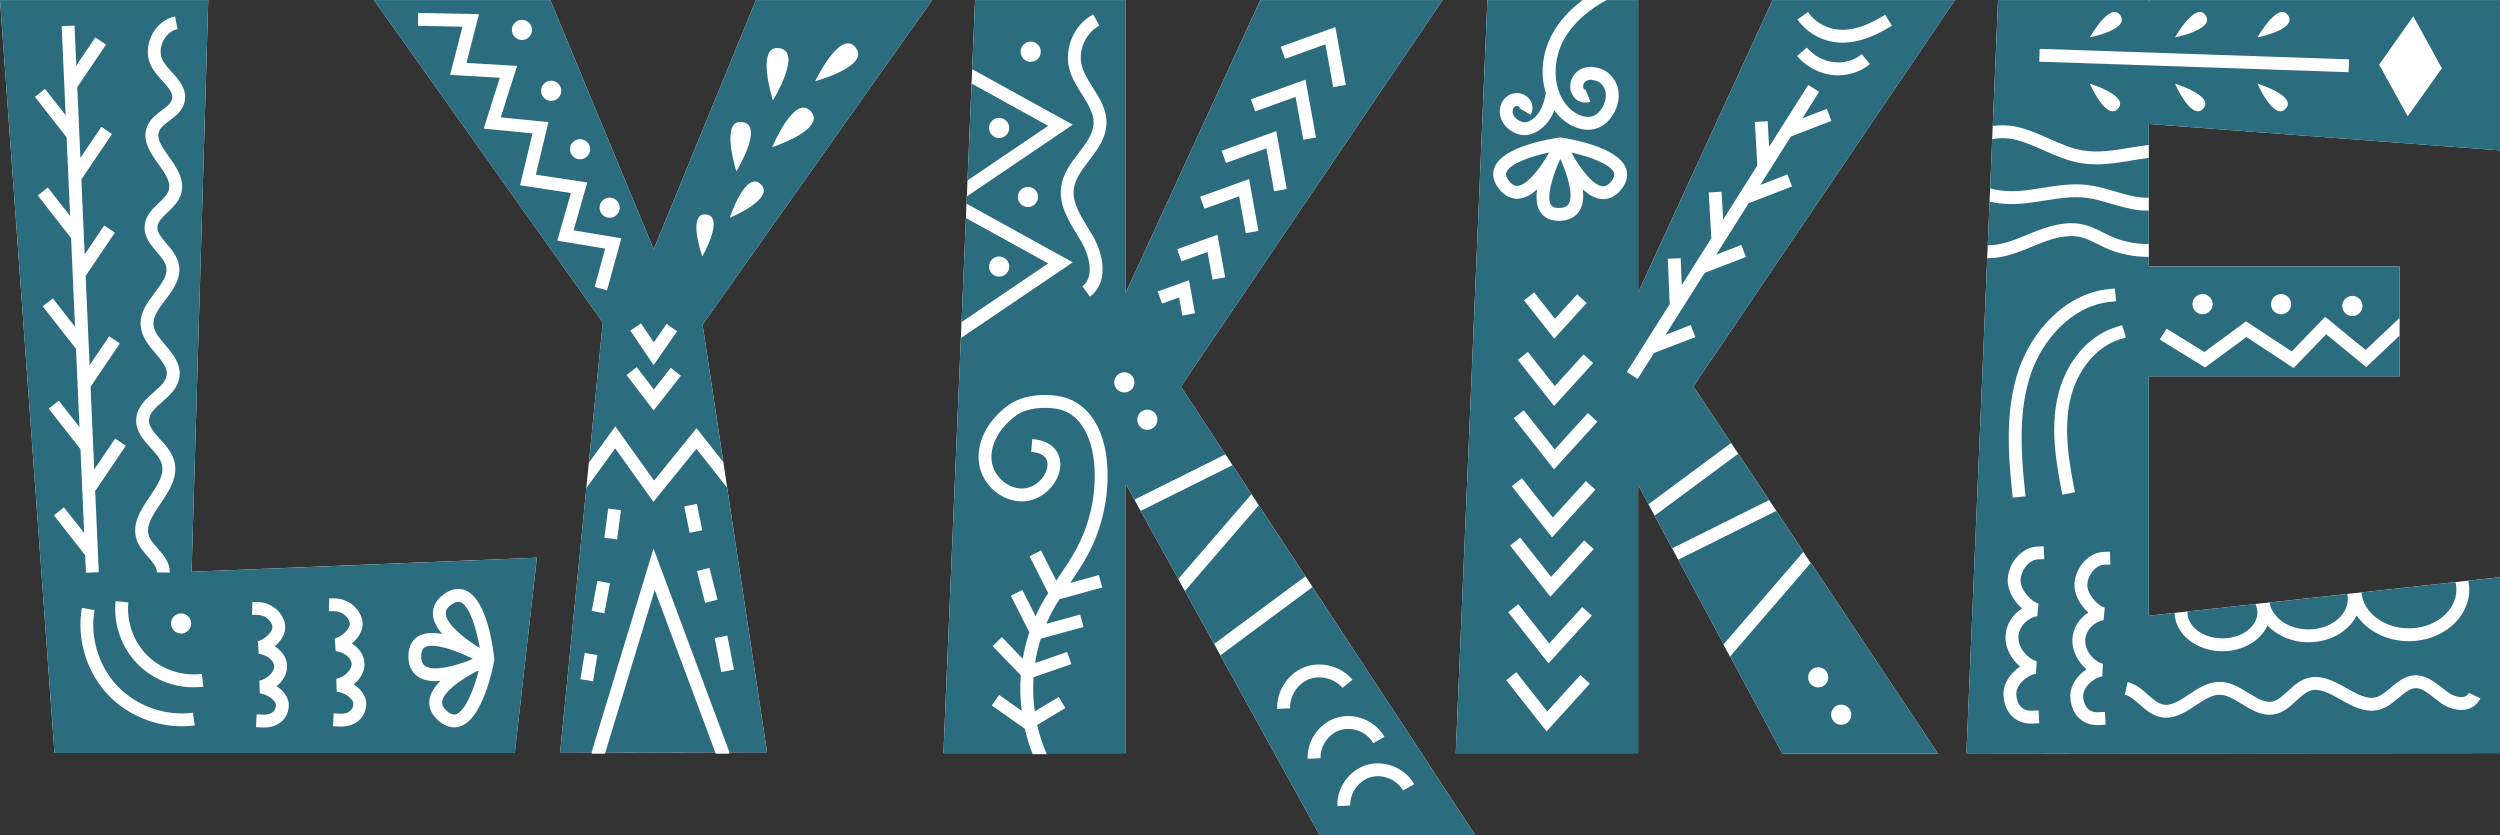 <?xml version="1.0" encoding="utf-8"?>
<!-- Generator: Adobe Illustrator 16.0.0, SVG Export Plug-In . SVG Version: 6.00 Build 0)  -->
<!DOCTYPE svg PUBLIC "-//W3C//DTD SVG 1.1//EN" "http://www.w3.org/Graphics/SVG/1.1/DTD/svg11.dtd">
<svg version="1.1" id="Layer_1" xmlns="http://www.w3.org/2000/svg" xmlns:xlink="http://www.w3.org/1999/xlink" x="0px" y="0px"
	 width="388.791px" height="129.867px" viewBox="0 0 388.791 129.867" enable-background="new 0 0 388.791 129.867"
	 xml:space="preserve">
<rect x="0" y="0" width="388.791" height="129.867" fill="#333333" stroke="none"/>
<g>
	<defs>
		<rect id="SVGID_1_" x="-21.604" y="-79.067" width="432" height="288"/>
	</defs>
	<clipPath id="SVGID_2_">
		<use xlink:href="#SVGID_1_"  overflow="visible"/>
	</clipPath>
	<path clip-path="url(#SVGID_2_)" fill="#FFFFFF" d="M32.387,0.003H0l8.472,117.104h71.586l3.439-30.377l-53.701,2.187L32.387,0.003
		z M29.73,96.957c0,0.866-0.703,1.567-1.57,1.567c-0.866,0-1.569-0.701-1.569-1.567c0-0.867,0.703-1.569,1.569-1.569
		C29.027,95.387,29.73,96.089,29.73,96.957 M25.174,72.228c-0.24-0.921-0.983-1.741-1.77-2.609
		c-1.114-1.229-2.376-2.624-2.213-4.558c0.153-1.82,1.503-3.003,2.692-4.05c0.978-0.858,1.901-1.669,2.041-2.668
		c0.162-1.155-0.715-2.185-1.73-3.376c-1.012-1.189-2.159-2.534-2.314-4.266c-0.186-2.073,1.097-3.765,2.229-5.258
		c1.08-1.424,2.013-2.654,1.734-3.963c-0.169-0.797-0.8-1.533-1.467-2.312c-0.952-1.11-2.031-2.369-1.878-4.092
		c0.138-1.555,1.221-2.587,2.176-3.497c0.707-0.674,1.374-1.309,1.579-2.048c0.349-1.251-0.612-2.602-1.629-4.033
		c-1.249-1.756-2.665-3.747-1.677-5.973c0.477-1.076,1.397-1.763,2.208-2.371c0.768-0.573,1.431-1.069,1.594-1.736
		c0.215-0.88-0.431-1.676-1.521-2.881c-0.607-0.672-1.235-1.365-1.673-2.178c-0.762-1.411-0.762-3.209,0-4.809
		c0.753-1.58,2.128-2.699,3.678-2.991l0.371,1.964c-0.926,0.175-1.764,0.88-2.243,1.887c-0.489,1.027-0.506,2.148-0.046,2.999
		c0.324,0.6,0.845,1.177,1.397,1.786c1.154,1.278,2.462,2.725,1.979,4.698c-0.333,1.364-1.398,2.161-2.338,2.863
		c-0.675,0.505-1.312,0.982-1.578,1.58c-0.49,1.105,0.232,2.25,1.479,4.003c1.186,1.669,2.53,3.559,1.926,5.729
		c-0.354,1.269-1.296,2.166-2.126,2.958c-0.801,0.764-1.492,1.422-1.564,2.227c-0.078,0.884,0.609,1.686,1.405,2.613
		c0.763,0.892,1.629,1.903,1.904,3.198c0.47,2.205-0.894,4.001-2.096,5.587c-1.002,1.321-1.948,2.569-1.831,3.872
		c0.098,1.097,0.947,2.092,1.844,3.147c1.161,1.361,2.475,2.904,2.188,4.95c-0.242,1.736-1.548,2.882-2.701,3.894
		c-1.037,0.911-1.934,1.698-2.019,2.715c-0.091,1.067,0.74,1.984,1.703,3.047c0.871,0.962,1.859,2.053,2.223,3.448
		c0.644,2.476-0.847,4.674-2.163,6.614c-1.201,1.771-2.336,3.445-1.774,5.019c0.237,0.666,0.778,1.278,1.351,1.927
		c0.891,1.009,1.901,2.152,1.874,3.754l-2-0.035c0.014-0.824-0.628-1.552-1.373-2.396c-0.642-0.726-1.37-1.549-1.736-2.577
		c-0.903-2.529,0.641-4.806,2.003-6.813C24.474,75.473,25.59,73.827,25.174,72.228 M8.376,80.127l1.574-1.232l3.142,4.012
		L12.513,69.85l-4.946-6.313l1.574-1.232l3.22,4.109L11.82,54.229l-0.01,0.006l-5.172-6.602l1.574-1.233l3.456,4.412l-0.614-13.826
		l-0.015,0.012l-5.173-6.603l1.574-1.233l3.463,4.421L10.36,21.354l-4.934-6.298L7,13.82l3.208,4.095L9.593,4.065l1.998-0.087
		l0.276,6.217l2.96-4.38l1.657,1.119l-4.468,6.613l0.488,10.997l3.262-4.829l1.658,1.119l-4.697,6.95l-0.082-0.055l0.525,11.82
		l3.036-4.493l1.657,1.119l-4.544,6.726l0.616,13.895l3.043-4.503l1.657,1.119l-4.551,6.736l0.571,12.863l3.252-4.813l1.657,1.118
		l-4.696,6.951l-0.07-0.048l0.566,12.761l-1.998,0.088l-0.121-2.725L8.376,80.127z M28.29,112.944c-4.241,0-8.48-1.759-11.421-4.823
		c-3.401-3.544-4.986-8.751-4.137-13.589l1.97,0.346c-0.741,4.222,0.642,8.766,3.61,11.858c2.968,3.092,7.449,4.667,11.7,4.095
		l0.265,1.982C29.618,112.901,28.954,112.944,28.29,112.944 M65.088,98.92c0.973-0.558,2.284-0.584,3.671-0.334
		c-0.785-0.938-1.347-1.94-1.428-2.952c-0.069-0.854,0.16-2.102,1.642-3.196c1.504-1.109,2.729-0.938,3.492-0.599
		c3.344,1.486,4.265,9.195,4.416,10.726l-0.032,0.022l0.03,0.024c-0.274,1.513-1.819,9.122-5.271,10.332
		c-0.276,0.097-0.605,0.168-0.977,0.168c-0.695,0-1.539-0.249-2.456-1.048c-1.388-1.212-1.515-2.474-1.377-3.319
		c0.165-1.013,0.819-1.977,1.693-2.854c-0.255,0.02-0.508,0.033-0.755,0.033c-0.988,0-1.896-0.175-2.615-0.617
		c-0.731-0.449-1.603-1.37-1.611-3.212C63.501,100.225,64.363,99.336,65.088,98.92 M51.21,93.029l1,0.034
		c2.045,0.069,3.914,1.696,4.166,3.627c0.168,1.289-0.619,2.516-1.661,3.385c1.086,0.685,1.904,1.755,1.967,3.065
		c0.06,1.289-0.659,2.469-1.679,3.291c1.191,0.762,2.051,1.933,1.95,3.237c-0.158,2.009-1.716,3.318-3.909,3.318
		c-0.084,0-0.169-0.002-0.254-0.006l-0.999-0.045l0.09-1.998l0.999,0.044c1.214,0.065,2.002-0.493,2.079-1.47
		c0.061-0.784-1.297-1.815-2.594-1.97l-0.064-1.978c1.247-0.23,2.427-1.385,2.383-2.33c-0.044-0.92-1.202-1.843-2.479-1.975
		l-0.151-1.963c1.171-0.307,2.439-1.58,2.338-2.349c-0.126-0.969-1.178-1.851-2.251-1.888l-0.999-0.034L51.21,93.029z
		 M39.254,93.604l0.999,0.034c2.008,0.067,3.844,1.665,4.092,3.561c0.164,1.258-0.595,2.454-1.607,3.307
		c1.054,0.673,1.845,1.718,1.905,2.996c0.059,1.256-0.635,2.405-1.623,3.212c1.156,0.749,1.987,1.893,1.888,3.165
		c-0.154,1.976-1.685,3.263-3.84,3.263c-0.082,0-0.165-0.002-0.249-0.006l-0.999-0.045l0.089-1.998l0.999,0.045
		c0.562,0.022,1.9-0.062,2.006-1.414c0.058-0.742-1.281-1.753-2.512-1.899l-0.064-1.977c1.186-0.219,2.35-1.355,2.307-2.252
		c-0.041-0.888-1.163-1.78-2.399-1.906l-0.151-1.963c1.135-0.297,2.363-1.526,2.266-2.269c-0.122-0.935-1.139-1.786-2.175-1.821
		l-1-0.033L39.254,93.604z M31.382,104.794l0.263,1.982c-0.52,0.069-1.043,0.103-1.564,0.103c-3.14,0-6.229-1.231-8.496-3.436
		c-2.643-2.571-3.993-6.296-3.609-9.965l1.989,0.209c-0.315,3.018,0.839,6.207,3.014,8.322
		C25.154,104.125,28.369,105.186,31.382,104.794"/>
	<path clip-path="url(#SVGID_2_)" fill="#FFFFFF" d="M74.222,100.543c0.133,0.065,0.264,0.131,0.389,0.194
		c-0.528-3.045-1.59-6.464-2.958-7.071c-0.072-0.031-0.195-0.086-0.382-0.086c-0.247,0-0.607,0.096-1.11,0.467
		c-0.805,0.594-0.863,1.1-0.836,1.426C69.448,97.016,71.897,99.055,74.222,100.543"/>
	<path clip-path="url(#SVGID_2_)" fill="#FFFFFF" d="M66.167,103.602c1.316,0.811,4.396,0.036,6.967-0.959
		c0.127-0.067,0.247-0.13,0.369-0.191c-0.064-0.039-0.123-0.075-0.189-0.116c-2.12-1.028-4.55-1.913-6.122-1.913
		c-0.449,0-0.828,0.071-1.108,0.233c-0.159,0.091-0.579,0.332-0.574,1.429C65.514,103.085,65.887,103.43,66.167,103.602"/>
	<path clip-path="url(#SVGID_2_)" fill="#FFFFFF" d="M68.771,109.067c-0.053,0.324-0.036,0.832,0.718,1.489
		c0.827,0.721,1.284,0.56,1.456,0.501c1.41-0.493,2.743-3.802,3.517-6.789c-0.168,0.07-0.343,0.14-0.526,0.212
		C71.538,105.77,69.017,107.567,68.771,109.067"/>
	<path clip-path="url(#SVGID_2_)" fill="#FFFFFF" d="M101.621,78.042l-5.946-8.313l-4.489,6.173l-4.082,41.086L91.997,117
		l9.635-31.69l11.815,31.689l5.842-0.01l-6.201-41.135l-4.784-6.066L101.621,78.042z M92.21,105.929l-1.974-0.324l0.668-4.077
		l1.974,0.324L92.21,105.929z M93.965,95.432l-1.966-0.369l0.876-4.676l1.965,0.369L93.965,95.432z M95.936,83.832l-1.983-0.26
		l0.593-4.535l1.984,0.26L95.936,83.832z M114.046,104.142l-1.962,0.383l-1.031-5.287l1.963-0.383L114.046,104.142z M111.565,93.241
		l-1.939,0.494l-1.259-4.944l1.939-0.494L111.565,93.241z M109.213,82.484l-1.96,0.4l-0.836-4.1l1.96-0.4L109.213,82.484z"/>
	<polygon clip-path="url(#SVGID_2_)" fill="#FFFFFF" points="94.086,117.004 96.97,117.011 96.969,117.03 101.666,117.021 
		106.363,117.03 106.362,117.011 111.314,117.002 101.824,91.551 	"/>
	<path clip-path="url(#SVGID_2_)" fill="#FFFFFF" d="M117.561,0.004L101.665,38.77L85.579,0.004H58.148l35.596,50.148l-2.167,21.813
		l4.112-5.654l6.03,8.432l6.606-8.157l4.16,5.276l-3.224-21.384l35.708-50.473H117.561z M115.466,18.979
		c3.444,0.511-0.952,7.654-0.952,7.654S111.903,18.449,115.466,18.979 M99.682,50.285l1.993,2.949l1.985-2.858l1.643,1.14
		l-3.651,5.257l-3.627-5.369L99.682,50.285z M94.807,30.725c0.866,0,1.568,0.703,1.568,1.569c0,0.867-0.702,1.569-1.568,1.569
		c-0.867,0-1.569-0.702-1.569-1.569C93.238,31.428,93.94,30.725,94.807,30.725 M90.208,21.636c0.866,0,1.569,0.702,1.569,1.569
		c0,0.866-0.703,1.569-1.569,1.569c-0.867,0-1.569-0.703-1.569-1.569C88.639,22.338,89.341,21.636,90.208,21.636 M85.717,12.547
		c0.867,0,1.57,0.702,1.57,1.569c0,0.866-0.703,1.569-1.57,1.569c-0.866,0-1.569-0.703-1.569-1.569
		C84.148,13.249,84.851,12.547,85.717,12.547 M81.173,3.079c0.866,0,1.569,0.702,1.569,1.569c0,0.866-0.703,1.569-1.569,1.569
		c-0.867,0-1.569-0.703-1.569-1.569C79.604,3.781,80.306,3.079,81.173,3.079 M94.403,45.144l-1.928-0.529l1.633-5.949l-7.444-1.241
		l2.119-7.412l-7.901-1.201l1.926-8.06l-7.584-0.754l2.507-7.91l-7.726-0.448l1.918-7.494l-6.93-0.136l0.039-2l9.455,0.185
		l-1.943,7.59l7.87,0.456l-2.539,8.011l7.411,0.736l-1.954,8.174l7.998,1.216l-2.126,7.442l7.419,1.236L94.403,45.144z
		 M101.652,63.831l-4.217-5.523l1.59-1.213l2.648,3.468l2.645-3.369l1.573,1.234L101.652,63.831z M109.219,39.875
		c0,0-2.427-6.877,0.611-6.52C112.766,33.7,109.219,39.875,109.219,39.875 M113.49,33.87c0,0,2.46-7.52,4.836-5.205
		C120.623,30.903,113.49,33.87,113.49,33.87 M121.214,7.486c3.658,0.543-1.012,8.132-1.012,8.132S117.428,6.923,121.214,7.486
		 M120.091,22.89c0,0,3.493-8.43,6.021-5.558C128.556,20.108,120.091,22.89,120.091,22.89 M126.767,12.627
		c0,0,3.934-8.234,6.307-5.231C135.368,10.297,126.767,12.627,126.767,12.627"/>
	<path clip-path="url(#SVGID_2_)" fill="#FFFFFF" d="M189.798,101.928l15.42,27.934h24.202l-25.295-38.546L189.798,101.928z
		 M219.932,121.95l-1.744,0.979c-0.951-1.693-3.162-2.601-5.024-2.067c-1.867,0.533-3.261,2.471-3.173,4.41l-1.998,0.09
		c-0.13-2.872,1.856-5.634,4.622-6.424C215.375,118.151,218.523,119.443,219.932,121.95 M215.305,114.592l-1.744,0.978
		c-0.951-1.693-3.162-2.601-5.024-2.067c-1.866,0.533-3.26,2.471-3.173,4.41l-1.998,0.09c-0.129-2.872,1.858-5.634,4.622-6.424
		C210.748,110.792,213.896,112.083,215.305,114.592 M210.328,105.696l-1.537,1.279c-1.213-1.456-3.458-2.036-5.223-1.352
		c-1.766,0.687-3.028,2.632-2.938,4.524l-1.998,0.096c-0.133-2.757,1.639-5.483,4.211-6.483
		C205.415,102.76,208.563,103.574,210.328,105.696"/>
	<path clip-path="url(#SVGID_2_)" fill="#FFFFFF" d="M183.65,60.116l40.699-60.112H196L175.083,45.5V0.003h-23.443l-0.445,10.598
		l15.636,8.63l-16.467,11.148l-0.055,1.293l16.522,9.119l-17.4,11.779l-2.713,64.55h13.894c-0.487-1.223-0.883-2.479-1.187-3.759
		l-5.197-3.658l1.152-1.635l3.527,2.483c-0.239-1.839-0.294-3.7-0.168-5.551l-4.373-4.528l1.438-1.389l3.233,3.347
		c0.229-1.415,0.558-2.813,1.004-4.173l-2.841-5.617l1.786-0.902l2.029,4.014c0.283-0.637,0.582-1.267,0.915-1.879
		c0.322-0.591,0.678-1.161,1.034-1.729l-2.854-5.644l1.784-0.902l2.328,4.603c0.152-0.227,0.303-0.46,0.454-0.684
		c0.962-1.423,1.957-2.895,2.763-4.412c2.059-3.871,3.017-8.228,2.771-12.597c-0.11-1.956-0.875-8.393-6.094-9.13
		c-1.83-0.258-4.366-0.128-6,1.012c-1.946,1.357-4.002,3.823-3.935,6.67c0.06,2.52,2.272,4.736,4.735,4.746
		c2.189,0.032,3.912-1.951,3.984-3.646c0.064-1.521-1.341-1.953-2.532-2.049l0.161-1.994c3.338,0.269,4.446,2.309,4.369,4.128
		c-0.111,2.63-2.685,5.561-5.967,5.561h-0.023c-3.561-0.014-6.641-3.081-6.726-6.698c-0.073-3.091,1.718-6.215,4.79-8.359
		c1.791-1.249,4.566-1.751,7.423-1.352c4.54,0.641,7.46,4.752,7.812,10.997c0.266,4.736-0.772,9.456-3.002,13.65
		c-0.856,1.61-1.881,3.126-2.873,4.593c-0.011,0.017-0.022,0.034-0.033,0.049l4.584-1.26l0.53,1.927l-6.774,1.864
		c-0.333,0.533-0.656,1.069-0.952,1.613c-0.39,0.716-0.733,1.455-1.048,2.205l5.335-1.469l0.53,1.928l-6.701,1.845
		c-0.38,1.236-0.67,2.5-0.859,3.781l5.011-1.737l0.655,1.891l-5.89,2.041c-0.11,1.773-0.047,3.558,0.206,5.315l3.714-2.239
		l1.033,1.712l-4.347,2.622c0.348,1.506,0.834,2.979,1.457,4.396h12.3v-41.85l1.345,2.438l14.145-7.043L183.65,60.116z
		 M160.292,9.609c-0.867,0-1.57-0.702-1.57-1.569c0-0.866,0.703-1.569,1.57-1.569c0.866,0,1.569,0.703,1.569,1.569
		C161.861,8.908,161.158,9.609,160.292,9.609 M159.862,32.2c-0.867,0-1.569-0.702-1.569-1.569c0-0.867,0.702-1.569,1.569-1.569
		c0.866,0,1.569,0.702,1.569,1.569C161.431,31.498,160.728,32.2,159.862,32.2 M169.167,35.375c0.286,0.468,0.57,0.933,0.835,1.396
		c1.746,3.058,2.334,7.291-0.502,9.362l-1.179-1.615c1.969-1.438,1.045-4.827-0.056-6.754c-0.255-0.448-0.529-0.896-0.805-1.346
		c-1.322-2.162-2.819-4.613-2.44-7.369c0.283-2.061,1.527-3.689,2.729-5.263c1.175-1.536,2.283-2.988,2.323-4.646
		c0.035-1.538-0.859-2.954-1.806-4.453c-0.772-1.221-1.57-2.484-1.957-3.939c-0.868-3.268,0.726-6.932,3.709-8.522l0.941,1.763
		c-2.15,1.148-3.343,3.891-2.717,6.245c0.309,1.16,0.991,2.241,1.714,3.385c1.065,1.684,2.165,3.425,2.115,5.568
		c-0.055,2.308-1.416,4.09-2.732,5.813c-1.094,1.432-2.126,2.783-2.338,4.322C166.72,31.371,167.909,33.314,169.167,35.375
		 M174.853,61.028c-0.866,0-1.569-0.702-1.569-1.569s0.703-1.569,1.569-1.569c0.866,0,1.569,0.702,1.569,1.569
		S175.719,61.028,174.853,61.028 M207.668,4.202l1.629,8.994l-1.969,0.356l-1.207-6.666l-6.275,2.259l-0.678-1.881L207.668,4.202z
		 M203.027,12.378l1.628,8.993l-1.968,0.356l-1.207-6.667l-6.275,2.259l-0.678-1.881L203.027,12.378z M198.483,20.384l1.629,8.993
		l-1.969,0.355l-1.207-6.667l-6.276,2.26l-0.677-1.881L198.483,20.384z M194.25,27.839l1.458,8.058l-1.967,0.356l-1.038-5.731
		l-5.393,1.942l-0.677-1.881L194.25,27.839z M189.333,36.502l1.2,6.623l-1.968,0.357l-0.779-4.298l-4.041,1.455l-0.677-1.883
		L189.333,36.502z M178.428,66.838c-0.866,0-1.569-0.702-1.569-1.569c0-0.867,0.703-1.568,1.569-1.568
		c0.867,0,1.569,0.702,1.569,1.568C179.997,66.136,179.295,66.838,178.428,66.838 M180.719,47.208l-0.677-1.883l4.869-1.751
		l0.931,5.144l-1.968,0.355l-0.51-2.817L180.719,47.208z"/>
	<path clip-path="url(#SVGID_2_)" fill="#FFFFFF" d="M151.101,12.834l-0.633,15.06l12.539-8.488L151.101,12.834z M155.381,21.462
		c-0.867,0-1.569-0.703-1.569-1.569c0-0.867,0.702-1.569,1.569-1.569s1.569,0.702,1.569,1.569
		C156.95,20.759,156.248,21.462,155.381,21.462"/>
	<path clip-path="url(#SVGID_2_)" fill="#FFFFFF" d="M150.216,33.904l-0.68,16.18l13.471-9.119L150.216,33.904z M155.381,43.021
		c-0.867,0-1.569-0.702-1.569-1.569c0-0.867,0.702-1.569,1.569-1.569s1.569,0.702,1.569,1.569
		C156.95,42.319,156.248,43.021,155.381,43.021"/>
	<polygon clip-path="url(#SVGID_2_)" fill="#FFFFFF" points="191.679,72.351 177.396,79.462 183.237,90.042 194.626,76.841 	"/>
	<polygon clip-path="url(#SVGID_2_)" fill="#FFFFFF" points="195.767,78.581 184.268,91.909 188.823,100.162 203.025,89.642 	"/>
	<path clip-path="url(#SVGID_2_)" fill="#FFFFFF" d="M234.284,26.764c-0.063,0.157-0.231,0.576,0.412,1.387
		c0.59,0.74,1.066,0.779,1.369,0.742c1.468-0.171,3.334-2.586,4.682-4.864c0.049-0.107,0.097-0.216,0.144-0.318
		C238.006,24.325,234.813,25.45,234.284,26.764"/>
	<polygon clip-path="url(#SVGID_2_)" fill="#FFFFFF" points="276.24,79.443 260.991,87.037 268.01,100.11 280.423,85.722 	"/>
	<path clip-path="url(#SVGID_2_)" fill="#FFFFFF" d="M242.644,24.743c-0.024,0.042-0.046,0.082-0.071,0.125
		c-1.177,2.661-2.107,5.803-1.372,6.983c0.089,0.146,0.339,0.529,1.363,0.487c0.945-0.038,1.256-0.4,1.408-0.667
		c0.728-1.284-0.115-4.196-1.154-6.621C242.757,24.944,242.7,24.844,242.644,24.743"/>
	<polygon clip-path="url(#SVGID_2_)" fill="#FFFFFF" points="270.323,70.56 257.317,80.195 260.044,85.273 275.123,77.765 	"/>
	<path clip-path="url(#SVGID_2_)" fill="#FFFFFF" d="M269.04,101.976l-0.053-0.045l8.19,15.253h24.202l-19.807-29.733
		L269.04,101.976z M286.336,109.576c0.867,0,1.569,0.701,1.569,1.568c0,0.866-0.702,1.568-1.569,1.568
		c-0.866,0-1.568-0.702-1.568-1.568C284.768,110.277,285.47,109.576,286.336,109.576 M282.761,103.764
		c0.867,0,1.569,0.703,1.569,1.569c0,0.867-0.702,1.569-1.569,1.569c-0.866,0-1.568-0.702-1.568-1.569
		C281.192,104.467,281.895,103.764,282.761,103.764"/>
	<path clip-path="url(#SVGID_2_)" fill="#FFFFFF" d="M244.422,23.731c0.065,0.145,0.131,0.289,0.198,0.446
		c1.318,2.253,3.12,4.599,4.559,4.781c0.304,0.038,0.779,0.004,1.376-0.73c0.652-0.804,0.487-1.224,0.426-1.383
		C250.465,25.526,247.295,24.373,244.422,23.731"/>
	<path clip-path="url(#SVGID_2_)" fill="#FFFFFF" d="M263.344,60.083l40.678-60.078h-28.349L254.756,45.5V0.004h-4.864
		c-2.494,1.359-5.208,3.408-6.77,6.381c-1.846,3.515-1.479,7.862,0.869,10.337c1.068,1.126,2.816,1.897,4.096,1.186
		c0.388-0.215,0.742-0.572,1.054-1.061c0.557-0.876,0.757-1.897,0.535-2.73c-0.226-0.849-0.94-1.529-1.699-1.616l-0.229-0.054
		c-0.271-0.098-0.785-0.026-1.057,0.15c-0.255,0.166-0.434,0.47-0.454,0.775c-0.014,0.204,0.048,0.405,0.156,0.513
		c0.075,0.074,0.187,0.091,0.219,0.079l0.759,1.85c-0.791,0.326-1.747,0.121-2.382-0.505c-0.528-0.521-0.801-1.276-0.748-2.071
		c0.064-0.938,0.571-1.804,1.358-2.317c0.768-0.5,1.864-0.657,2.717-0.392c1.524,0.226,2.869,1.474,3.294,3.075
		c0.367,1.383,0.082,2.957-0.78,4.316c-0.493,0.773-1.089,1.358-1.771,1.737c-0.664,0.368-1.364,0.528-2.063,0.528
		c-1.688,0-3.359-0.931-4.455-2.086c-0.292-0.308-0.554-0.642-0.797-0.987c-0.499,1.262-1.289,2.464-2.568,3.254
		c-0.684,0.424-1.404,0.646-2.096,0.646c-0.048,0-0.097-0.001-0.146-0.003c-0.545-0.026-1.098-0.19-1.644-0.489
		c-1.052-0.579-1.778-1.51-1.995-2.554c-0.267-1.285,0.33-2.637,1.418-3.213c0.626-0.332,1.413-0.371,2.105-0.103
		c0.65,0.251,1.149,0.747,1.37,1.36c0.221,0.611,0.16,1.299-0.162,1.838l-1.717-1.026c0.01-0.017,0.02-0.077-0.003-0.134
		c-0.022-0.065-0.103-0.131-0.209-0.172c-0.151-0.059-0.334-0.059-0.448,0.005c-0.305,0.16-0.481,0.627-0.396,1.039
		c0.096,0.464,0.47,0.916,0.999,1.207c0.275,0.151,0.535,0.233,0.772,0.244c0.412,0.02,0.826-0.177,1.097-0.345
		c1.528-0.944,2.085-2.949,2.289-4.295c-0.85-2.783-0.568-6.043,0.939-8.916c1.07-2.037,2.714-3.872,4.832-5.451h-14.87
		l-4.921,117.116h28.364V75.423l1.605,2.989l12.852-9.52L263.344,60.083z M281.17,1.875c1.271,1.813,3.402,2.839,5.672,2.749
		c1.859-0.073,3.871-0.815,6.333-2.334l1.051,1.703c-1.741,1.074-4.393,2.515-7.305,2.629c-0.12,0.005-0.24,0.008-0.359,0.008
		c-2.826,0-5.434-1.331-7.028-3.606L281.17,1.875z M280.99,7.396c2.274,2.63,6.031,3.079,8.551,1.018l1.266,1.549
		c-1.438,1.175-3.171,1.747-4.917,1.747c-2.339,0-4.702-1.027-6.413-3.006L280.99,7.396z M240.515,113.738l-6.271-7.966l1.572-1.236
		l4.808,6.108l5.148-5.668l1.48,1.346L240.515,113.738z M240.816,103.161l-6.271-7.966l1.572-1.236l4.808,6.109l5.148-5.669
		l1.48,1.346L240.816,103.161z M241.111,92.804l-6.271-7.966l1.572-1.236l4.808,6.108l5.148-5.668l1.48,1.346L241.111,92.804z
		 M241.375,83.568l-6.271-7.966l1.572-1.236l4.809,6.108l5.148-5.668l1.48,1.346L241.375,83.568z M241.677,72.992l-6.271-7.966
		l1.572-1.236l4.809,6.108l5.147-5.667l1.48,1.345L241.677,72.992z M237.613,54.727l4.185,5.316l4.479-4.932l1.48,1.346l-6.069,6.68
		l-5.647-7.174L237.613,54.727z M237.015,46.706l1.572-1.236l3.229,4.101l3.453-3.802l1.48,1.344l-5.043,5.552L237.015,46.706z
		 M249.331,30.967c-0.143,0-0.278-0.01-0.404-0.025c-0.963-0.122-1.897-0.695-2.761-1.48c0.128,1.196,0.038,2.325-0.454,3.193
		c-0.411,0.727-1.277,1.608-3.068,1.68c-0.077,0.003-0.152,0.005-0.227,0.005c-1.665,0-2.503-0.771-2.915-1.433
		c-0.561-0.901-0.64-2.132-0.463-3.448c-0.86,0.76-1.789,1.309-2.741,1.42c-0.117,0.014-0.242,0.022-0.373,0.022
		c-0.799,0-1.836-0.302-2.794-1.506c-1.131-1.423-1.006-2.622-0.702-3.378c1.323-3.288,8.731-4.445,10.203-4.643l0.028,0.038
		l0.026-0.037c1.47,0.212,8.866,1.442,10.156,4.742c0.297,0.759,0.41,1.959-0.735,3.37C251.15,30.667,250.125,30.967,249.331,30.967
		 M254.683,58.921l-1.691-1.068l6.67-10.552l-0.287-7.066l1.998-0.08l0.17,4.17l4.598-7.275l-0.404-7.126l1.996-0.113l0.246,4.331
		l5.315-8.409l-0.385-6.773l1.996-0.113l0.226,3.978l6.079-9.619l1.691,1.069l-2.603,4.118l3.797-1.467l0.721,1.865l-6.31,2.438
		l-4.759,7.528l4.228-1.633l0.721,1.865l-6.68,2.58l-0.017-0.044l-5.103,8.072l3.905-1.509l0.721,1.865l-6.418,2.48l-6.082,9.622
		l3.914-1.512l0.721,1.865l-6.427,2.483L254.683,58.921z"/>
	<path clip-path="url(#SVGID_2_)" fill="#FFFFFF" d="M359.018,97.879c3.369,0,6.109-2.135,6.109-4.76
		c0-0.257-0.033-0.507-0.084-0.753l-12.087,1.326C353.321,96.047,355.898,97.879,359.018,97.879"/>
	<path clip-path="url(#SVGID_2_)" fill="#FFFFFF" d="M323.655,25.377c-2.07-0.339-3.969-1.181-5.805-1.994
		c-1.473-0.652-2.863-1.27-4.331-1.645c-1.207-0.308-2.511-0.33-3.698-0.103l-0.322,7.652c1.876,0.542,3.847,0.476,4.9,0.374
		c1.063-0.099,2.159-0.274,3.219-0.444c2.257-0.361,4.594-0.736,6.959-0.462c1.501,0.172,2.937,0.597,4.325,1.007
		c1.434,0.424,2.786,0.823,4.18,0.958c0.357,0.034,0.724,0.036,1.091,0.014v-6.188c-0.863,0.109-1.738,0.252-2.633,0.4
		C328.973,25.372,326.319,25.813,323.655,25.377"/>
	<path clip-path="url(#SVGID_2_)" fill="#FFFFFF" d="M326.184,37.946c-0.854-0.43-1.66-0.837-2.504-1.05
		c-2.199-0.56-4.573,0.205-6.81,1.108l-0.805,0.329c-2.168,0.893-4.41,1.815-6.859,1.815h-0.022c-0.046,0-0.094-0.004-0.141-0.005
		l-3.235,77.001c0,0.052,82.983-0.029,82.983-0.029V89.763l-4.931,0.541c0.093,0.452,0.15,0.915,0.15,1.39
		c0,4.423-4.215,8.021-9.395,8.021c-3.461,0-6.483-1.61-8.113-3.997c-1.225,2.441-4.117,4.162-7.485,4.162
		c-2.597,0-4.906-1.026-6.392-2.613c-1.027,2.331-3.773,4.007-7,4.007c-4.074,0-7.391-2.669-7.433-5.962l-4.021,0.44V58.527h39
		v-6.34l-5.184,4.895l-6.235-5.103l-5.066,5.254l-7.33-4.823l-6.442,4.736l-7.033-4.344l1.051-1.701l5.885,3.635l6.477-4.762
		l7.106,4.675l5.193-5.385l6.302,5.156l5.277-4.983v-7.993h-39v-1.502c-2.322,0.008-4.654-0.45-6.77-1.402
		C326.992,38.353,326.588,38.15,326.184,37.946 M364.417,46.897c0.376-0.78,1.313-1.109,2.095-0.733
		c0.78,0.376,1.11,1.313,0.733,2.094c-0.375,0.781-1.313,1.109-2.094,0.734C364.37,48.616,364.042,47.679,364.417,46.897
		 M353.329,46.624c0.377-0.78,1.314-1.109,2.095-0.733s1.11,1.313,0.734,2.094c-0.376,0.781-1.313,1.109-2.094,0.734
		C353.283,48.343,352.954,47.406,353.329,46.624 M341.118,46.616c0.376-0.781,1.313-1.109,2.095-0.734
		c0.78,0.376,1.109,1.314,0.733,2.095c-0.376,0.78-1.313,1.109-2.094,0.733C341.071,48.335,340.743,47.397,341.118,46.616
		 M317.024,93.881l-0.188,1.941c-1.369,0.176-2.878,1.506-2.944,3.206c-0.067,1.738,1.468,3.461,2.834,3.782l-0.083,1.963
		c-1.459,0.217-3.164,1.771-3.074,3.278c0.099,1.629,1.019,2.547,2.464,2.476l0.998-0.056l0.11,1.997l-0.999,0.055
		c-0.097,0.006-0.193,0.009-0.288,0.009c-2.416,0-4.122-1.72-4.281-4.36c-0.109-1.826,1.068-3.521,2.592-4.515
		c-1.326-1.1-2.343-2.841-2.271-4.707c0.074-1.916,1.175-3.446,2.564-4.325c-1.371-1.204-2.395-3.05-2.209-4.815
		c0.269-2.563,2.323-4.725,4.579-4.817l1-0.041l0.082,1.998l-0.998,0.041c-1.262,0.053-2.511,1.466-2.675,3.028
		C314.081,91.521,315.665,93.43,317.024,93.881 M327.325,94.506l-0.188,1.941c-1.326,0.17-2.789,1.459-2.854,3.107
		c-0.065,1.688,1.424,3.359,2.749,3.671l-0.083,1.963c-1.416,0.21-3.069,1.716-2.981,3.175c0.096,1.579,1.008,2.478,2.38,2.396
		l0.999-0.056l0.11,1.997l-0.998,0.055c-0.096,0.006-0.191,0.009-0.285,0.009c-2.371,0-4.046-1.688-4.202-4.28
		c-0.107-1.778,1.028-3.429,2.506-4.405c-1.345-1.136-2.258-2.914-2.192-4.603c0.072-1.867,1.139-3.36,2.489-4.225
		c-1.332-1.182-2.322-2.981-2.142-4.702c0.264-2.513,2.28-4.633,4.493-4.726l0.999-0.042l0.084,1.998l-0.999,0.042
		c-1.221,0.051-2.43,1.423-2.588,2.937C324.469,92.215,326.006,94.068,327.325,94.506 M334.05,108.037
		c0.76,0.67,1.478,1.303,2.243,1.502c1.289,0.335,2.582-0.52,4.081-1.513c1.477-0.977,3.002-1.986,4.811-1.986h0.042
		c1.663,0.015,3.083,0.888,4.456,1.731c1.41,0.867,2.628,1.618,3.821,1.307c0.782-0.204,1.502-0.871,2.264-1.576
		c0.824-0.763,1.676-1.552,2.784-1.95c2.29-0.826,4.467,0.397,6.384,1.474c1.681,0.942,3.269,1.833,4.701,1.365
		c0.718-0.233,1.404-0.813,2.132-1.425c1.023-0.863,2.185-1.842,3.685-1.939c1.729-0.107,3.134,0.988,4.364,1.959
		c0.315,0.249,0.63,0.497,0.947,0.722c0.779,0.553,1.788,0.82,2.448,0.644c0.343-0.09,0.576-0.285,0.73-0.615l1.809,0.855
		c-0.41,0.866-1.113,1.454-2.031,1.694c-1.497,0.393-3.104-0.232-4.112-0.945c-0.345-0.244-0.687-0.514-1.029-0.784
		c-1.04-0.82-2.022-1.605-2.997-1.533c-0.843,0.055-1.66,0.743-2.524,1.473c-0.842,0.709-1.712,1.442-2.802,1.798
		c-2.268,0.734-4.408-0.463-6.299-1.523c-1.694-0.952-3.293-1.854-4.729-1.335c-0.725,0.26-1.393,0.879-2.101,1.535
		c-0.91,0.843-1.851,1.714-3.119,2.044c-2.017,0.524-3.799-0.571-5.373-1.539c-1.192-0.732-2.318-1.425-3.426-1.435h-0.023
		c-1.208,0-2.422,0.804-3.707,1.654c-1.375,0.909-2.901,1.92-4.608,1.92c-0.353,0-0.714-0.044-1.082-0.14
		c-1.226-0.32-2.158-1.143-3.061-1.938c-0.776-0.684-1.51-1.33-2.291-1.51l0.449-1.949
		C332.16,106.372,333.122,107.217,334.05,108.037 M330.617,52.478l-0.956,0.295c-3.675,1.136-6.707,4.848-7.726,9.458
		c-0.99,4.486-0.227,9.235,0.567,13.334l0.19,0.982l-1.964,0.38l-0.189-0.981c-0.832-4.296-1.63-9.286-0.558-14.147
		c1.189-5.382,4.672-9.573,9.089-10.936l0.955-0.296L330.617,52.478z M328.893,44.853l0.212,1.989l-0.995,0.106
		c-6.07,0.647-10.537,6.078-12.271,11.173c-1.986,5.84-1.526,12.385-0.939,18.062l0.103,0.994l-1.989,0.206l-0.104-0.995
		c-0.608-5.887-1.08-12.687,1.037-18.912c1.937-5.696,7.002-11.776,13.952-12.517L328.893,44.853z"/>
	<path clip-path="url(#SVGID_2_)" fill="#FFFFFF" d="M345.626,99.273c2.998,0,5.438-1.806,5.438-4.024
		c0-0.461-0.11-0.902-0.304-1.315l-10.559,1.157c-0.003,0.053-0.012,0.105-0.012,0.158
		C340.189,97.467,342.628,99.273,345.626,99.273"/>
	<path clip-path="url(#SVGID_2_)" fill="#FFFFFF" d="M374.616,97.714c4.077,0,7.395-2.701,7.395-6.021
		c0-0.399-0.05-0.791-0.143-1.17l-14.619,1.603C367.522,95.244,370.719,97.714,374.616,97.714"/>
	<path clip-path="url(#SVGID_2_)" fill="#FFFFFF" d="M332.891,32.71c-1.585-0.152-3.095-0.599-4.555-1.03
		c-1.367-0.405-2.658-0.785-3.987-0.939c-2.094-0.24-4.193,0.095-6.415,0.45c-1.091,0.175-2.219,0.356-3.347,0.462
		c-1.346,0.126-3.266,0.156-5.175-0.307l-0.285,6.797c0.021,0.001,0.042,0.004,0.062,0.004h0.018c2.054,0,4.019-0.808,6.099-1.664
		l0.814-0.333c2.431-0.983,5.285-1.892,8.051-1.194c1.058,0.268,2.001,0.743,2.914,1.204c0.378,0.191,0.757,0.382,1.142,0.556
		c1.858,0.838,3.894,1.26,5.947,1.23v-5.209c-0.142,0.007-0.283,0.014-0.425,0.014C333.46,32.751,333.174,32.737,332.891,32.71"/>
	<path clip-path="url(#SVGID_2_)" fill="#FFFFFF" d="M388.791,23.385V0.004h-54.475l-0.144,0.255V0.004h-23.443l-0.823,19.59
		c1.342-0.194,2.764-0.136,4.108,0.207c1.631,0.417,3.164,1.097,4.646,1.754c1.8,0.797,3.499,1.551,5.316,1.848
		c2.338,0.383,4.716-0.012,7.235-0.43c0.976-0.161,1.965-0.319,2.96-0.435v-3.26L388.791,23.385z M342.618,16.916
		c-1.813,1.932-4.372-3.913-4.372-3.913S344.493,14.919,342.618,16.916 M355.447,16.916c-1.813,1.932-4.372-3.913-4.372-3.913
		S357.322,14.919,355.447,16.916 M375.284,2.554l0.004-0.062l0.018,0.032l0.02-0.028l-0.003,0.058l4.432,8.055l-5.318,7.468
		l0.012-0.208l-0.012,0.198l-4.449-8.008L375.284,2.554z M355.836,2.388c1.495,2.186-4.764,3.425-4.764,3.425
		S354.29,0.126,355.836,2.388 M343.006,2.388c1.496,2.186-4.763,3.425-4.763,3.425S341.461,0.126,343.006,2.388 M329.757,2.388
		c1.495,2.186-4.763,3.425-4.763,3.425S328.211,0.126,329.757,2.388 M329.368,16.916c-1.813,1.932-4.371-3.913-4.371-3.913
		S331.243,14.919,329.368,16.916 M317.277,9.479l0.066-1.998l48.131,1.62l-0.066,1.998L317.277,9.479z"/>
	<polygon clip-path="url(#SVGID_2_)" fill="#2B6C7E" points="32.387,0.008 0,0.008 8.472,117.111 80.058,117.111 83.497,86.735 
		29.795,88.921 	"/>
	<polygon clip-path="url(#SVGID_2_)" fill="#2B6C7E" points="117.562,0.008 101.666,38.774 85.58,0.008 58.148,0.008 93.745,50.156 
		87.104,116.993 96.97,117.016 96.969,117.034 101.666,117.025 106.362,117.034 106.361,117.016 119.29,116.993 109.262,50.481 
		144.969,0.008 	"/>
	<polygon clip-path="url(#SVGID_2_)" fill="#2B6C7E" points="224.349,0.008 196,0.008 175.083,45.503 175.083,0.008 151.641,0.008 
		146.72,117.125 175.083,117.125 175.083,75.275 205.218,129.867 229.42,129.867 183.649,60.119 	"/>
	<polygon clip-path="url(#SVGID_2_)" fill="#2B6C7E" points="275.673,0.008 254.756,45.503 254.756,0.008 231.313,0.008 
		226.392,117.125 254.756,117.125 254.756,75.428 277.178,117.189 301.38,117.189 263.344,60.086 304.021,0.008 	"/>
	<path clip-path="url(#SVGID_2_)" fill="#2B6C7E" d="M388.791,23.389V0.008h-54.475l-0.144,0.255V0.008h-23.443l-4.922,117.14
		c0,0.053,82.983-0.028,82.983-0.028V89.768l-54.618,5.987V58.531h39V41.448h-39V19.283L388.791,23.389z"/>
	<path clip-path="url(#SVGID_2_)" fill="#FFFFFF" d="M21.289,84.035c0.367,1.027,1.094,1.852,1.736,2.578
		c0.744,0.842,1.388,1.57,1.373,2.394l2,0.035c0.028-1.601-0.983-2.744-1.874-3.753c-0.573-0.649-1.114-1.262-1.351-1.926
		c-0.562-1.575,0.573-3.248,1.775-5.021c1.315-1.94,2.806-4.139,2.162-6.614c-0.364-1.396-1.351-2.485-2.222-3.447
		c-0.963-1.062-1.794-1.979-1.704-3.047c0.086-1.016,0.982-1.803,2.02-2.715c1.152-1.012,2.458-2.159,2.701-3.894
		c0.286-2.046-1.028-3.589-2.188-4.95c-0.898-1.054-1.746-2.05-1.845-3.148c-0.117-1.303,0.83-2.551,1.831-3.871
		c1.203-1.586,2.566-3.383,2.097-5.587c-0.276-1.295-1.141-2.305-1.905-3.197c-0.796-0.928-1.482-1.73-1.404-2.614
		c0.071-0.804,0.762-1.463,1.563-2.226c0.831-0.792,1.773-1.689,2.126-2.959c0.605-2.17-0.74-4.06-1.926-5.728
		c-1.247-1.754-1.969-2.899-1.479-4.004c0.265-0.598,0.903-1.075,1.578-1.579c0.94-0.704,2.005-1.499,2.338-2.864
		c0.483-1.971-0.825-3.42-1.979-4.696c-0.551-0.61-1.073-1.188-1.397-1.788c-0.46-0.852-0.443-1.973,0.045-2.998
		c0.48-1.007,1.319-1.713,2.244-1.888l-0.372-1.965c-1.549,0.293-2.924,1.412-3.677,2.993c-0.762,1.6-0.762,3.397,0.001,4.808
		c0.438,0.813,1.066,1.507,1.672,2.179c1.09,1.206,1.736,2.001,1.521,2.881c-0.163,0.667-0.826,1.162-1.593,1.736
		c-0.812,0.606-1.731,1.294-2.209,2.37c-0.988,2.226,0.428,4.217,1.677,5.974c1.017,1.43,1.978,2.781,1.629,4.032
		c-0.205,0.739-0.872,1.375-1.579,2.048c-0.955,0.91-2.038,1.942-2.176,3.498c-0.152,1.723,0.926,2.981,1.878,4.092
		c0.667,0.779,1.298,1.514,1.468,2.311c0.278,1.309-0.655,2.538-1.734,3.962c-1.133,1.493-2.416,3.185-2.23,5.259
		c0.156,1.731,1.303,3.078,2.315,4.266c1.014,1.191,1.891,2.22,1.729,3.376c-0.14,1-1.063,1.81-2.04,2.668
		c-1.19,1.045-2.539,2.23-2.693,4.05c-0.163,1.934,1.1,3.328,2.214,4.558c0.787,0.868,1.53,1.688,1.769,2.608
		c0.416,1.599-0.7,3.245-1.882,4.989C21.931,79.228,20.387,81.504,21.289,84.035"/>
	<path clip-path="url(#SVGID_2_)" fill="#FFFFFF" d="M43.02,106.717c0.988-0.807,1.682-1.956,1.623-3.212
		c-0.06-1.278-0.852-2.322-1.905-2.995c1.011-0.853,1.77-2.049,1.607-3.307c-0.248-1.895-2.083-3.493-4.092-3.562l-0.999-0.035
		l-0.068,1.999l0.999,0.034c1.037,0.036,2.054,0.888,2.176,1.822c0.097,0.742-1.132,1.972-2.266,2.269l0.151,1.963
		c1.236,0.128,2.357,1.018,2.399,1.905c0.042,0.896-1.122,2.033-2.308,2.253l0.065,1.977c1.232,0.146,2.57,1.157,2.512,1.898
		c-0.106,1.354-1.444,1.434-2.006,1.414l-0.999-0.045l-0.09,1.998l0.999,0.045c0.084,0.004,0.167,0.006,0.249,0.006
		c2.156,0,3.687-1.287,3.841-3.263C45.007,108.609,44.176,107.465,43.02,106.717"/>
	<path clip-path="url(#SVGID_2_)" fill="#FFFFFF" d="M55.003,106.435c1.02-0.821,1.739-2.001,1.679-3.289
		c-0.063-1.313-0.881-2.383-1.967-3.065c1.042-0.871,1.829-2.098,1.661-3.386c-0.252-1.932-2.122-3.559-4.167-3.627l-0.999-0.034
		l-0.068,1.999l1,0.033c1.072,0.036,2.124,0.918,2.25,1.889c0.101,0.768-1.167,2.042-2.339,2.349l0.152,1.962
		c1.277,0.131,2.435,1.054,2.479,1.975c0.044,0.945-1.136,2.1-2.383,2.331l0.064,1.977c1.297,0.154,2.655,1.185,2.594,1.969
		c-0.077,0.977-0.855,1.541-2.08,1.472l-0.999-0.045l-0.089,1.998l0.999,0.045c0.085,0.004,0.17,0.006,0.254,0.006
		c2.193,0,3.751-1.31,3.909-3.319C57.054,108.368,56.194,107.197,55.003,106.435"/>
	<path clip-path="url(#SVGID_2_)" fill="#FFFFFF" d="M327.209,87.828l0.999-0.041l-0.082-1.998l-0.999,0.041
		c-2.215,0.091-4.229,2.211-4.494,4.725c-0.181,1.722,0.809,3.521,2.142,4.702c-1.351,0.865-2.417,2.358-2.489,4.226
		c-0.065,1.689,0.849,3.466,2.194,4.602c-1.479,0.978-2.615,2.629-2.508,4.406c0.156,2.593,1.832,4.28,4.204,4.279
		c0.093,0,0.188-0.002,0.282-0.008l0.999-0.055l-0.11-1.997l-0.998,0.055c-1.396,0.089-2.285-0.818-2.381-2.396
		c-0.088-1.458,1.566-2.966,2.982-3.176l0.082-1.963c-1.325-0.312-2.814-1.983-2.749-3.67c0.064-1.647,1.527-2.938,2.854-3.108
		l0.188-1.941c-1.319-0.438-2.856-2.29-2.704-3.747C324.78,89.25,325.989,87.878,327.209,87.828"/>
	<path clip-path="url(#SVGID_2_)" fill="#FFFFFF" d="M316.913,86.995l0.999-0.042l-0.084-1.998l-0.999,0.042
		c-2.257,0.095-4.311,2.256-4.579,4.817c-0.186,1.766,0.838,3.611,2.21,4.816c-1.391,0.879-2.491,2.409-2.565,4.324
		c-0.072,1.866,0.944,3.607,2.271,4.708c-1.524,0.993-2.702,2.688-2.593,4.514c0.159,2.641,1.865,4.36,4.281,4.36
		c0.095,0,0.191-0.003,0.287-0.009l1-0.055l-0.11-1.997l-0.998,0.056c-1.445,0.073-2.365-0.846-2.464-2.476
		c-0.09-1.506,1.615-3.061,3.074-3.277l0.083-1.963c-1.366-0.322-2.901-2.045-2.835-3.783c0.067-1.699,1.577-3.029,2.945-3.206
		l0.188-1.941c-1.359-0.451-2.943-2.36-2.786-3.862C314.402,88.462,315.652,87.047,316.913,86.995"/>
	<path clip-path="url(#SVGID_2_)" fill="#FFFFFF" d="M72.466,91.844c-0.764-0.341-1.99-0.511-3.493,0.599
		c-1.482,1.095-1.711,2.343-1.642,3.196c0.081,1.012,0.643,2.015,1.428,2.952c-1.387-0.25-2.698-0.224-3.671,0.334
		c-0.725,0.416-1.587,1.304-1.578,3.173c0.008,1.843,0.881,2.764,1.611,3.213c0.719,0.441,1.628,0.616,2.616,0.616
		c0.247,0,0.499-0.014,0.754-0.034c-0.874,0.879-1.528,1.843-1.693,2.854c-0.138,0.847-0.011,2.108,1.377,3.32
		c0.917,0.8,1.761,1.048,2.456,1.048c0.372,0,0.702-0.071,0.977-0.167c3.452-1.21,4.997-8.82,5.271-10.333l-0.029-0.023l0.031-0.021
		C76.73,101.04,75.809,93.33,72.466,91.844 M69.324,95.478c-0.026-0.327,0.032-0.832,0.837-1.426
		c0.503-0.371,0.863-0.468,1.111-0.468c0.187,0,0.309,0.055,0.381,0.087c1.368,0.607,2.43,4.026,2.958,7.071
		c-0.124-0.063-0.255-0.128-0.388-0.193C71.9,99.061,69.448,97.021,69.324,95.478 M66.168,103.607
		c-0.28-0.173-0.654-0.518-0.658-1.519c-0.005-1.096,0.415-1.338,0.573-1.429c0.281-0.162,0.659-0.233,1.109-0.233
		c1.572,0,4.004,0.886,6.126,1.916c0.064,0.04,0.122,0.075,0.184,0.113c-0.126,0.064-0.251,0.129-0.383,0.199
		C70.553,103.647,67.485,104.415,66.168,103.607 M70.946,111.061c-0.171,0.062-0.63,0.22-1.456-0.501
		c-0.754-0.657-0.771-1.165-0.718-1.489c0.244-1.5,2.762-3.295,5.16-4.585c0.185-0.072,0.362-0.144,0.531-0.213
		C73.689,107.259,72.355,110.567,70.946,111.061"/>
	<path clip-path="url(#SVGID_2_)" fill="#FFFFFF" d="M252.843,26.122c-1.29-3.301-8.687-4.531-10.156-4.743l-0.026,0.037
		l-0.028-0.037c-1.472,0.198-8.88,1.354-10.203,4.642c-0.304,0.756-0.429,1.955,0.702,3.378c0.958,1.205,1.995,1.507,2.794,1.507
		c0.131,0,0.256-0.008,0.373-0.022c0.952-0.111,1.881-0.66,2.741-1.421c-0.177,1.316-0.098,2.548,0.463,3.45
		c0.412,0.662,1.25,1.432,2.915,1.432c0.074,0,0.149-0.002,0.227-0.005c1.79-0.072,2.656-0.953,3.068-1.679
		c0.492-0.869,0.582-1.998,0.454-3.195c0.863,0.785,1.798,1.358,2.761,1.48c0.127,0.016,0.262,0.026,0.404,0.026
		c0.795,0,1.82-0.3,2.776-1.479C253.253,28.082,253.14,26.88,252.843,26.122 M236.066,28.898c-0.31,0.031-0.78-0.002-1.37-0.743
		c-0.644-0.811-0.476-1.23-0.412-1.387c0.529-1.316,3.723-2.44,6.607-3.055c-0.048,0.104-0.097,0.214-0.146,0.323
		C239.4,26.314,237.536,28.726,236.066,28.898 M243.972,31.675c-0.152,0.269-0.464,0.629-1.408,0.667
		c-1.024,0.038-1.272-0.341-1.362-0.486c-0.735-1.181,0.193-4.323,1.37-6.984c0.025-0.043,0.047-0.083,0.072-0.126
		c0.055,0.098,0.108,0.194,0.167,0.296C243.853,27.472,244.7,30.393,243.972,31.675 M250.555,28.233
		c-0.597,0.734-1.075,0.766-1.376,0.729c-1.438-0.182-3.241-2.53-4.56-4.784c-0.067-0.155-0.132-0.299-0.197-0.443
		c2.875,0.644,6.044,1.798,6.559,3.115C251.042,27.008,251.207,27.429,250.555,28.233"/>
	<path clip-path="url(#SVGID_2_)" fill="#FFFFFF" d="M94.807,33.867c0.867,0,1.569-0.703,1.569-1.569
		c0-0.867-0.702-1.569-1.569-1.569s-1.569,0.702-1.569,1.569C93.238,33.164,93.939,33.867,94.807,33.867"/>
	<path clip-path="url(#SVGID_2_)" fill="#FFFFFF" d="M156.95,19.897c0-0.867-0.702-1.569-1.569-1.569
		c-0.867,0-1.569,0.702-1.569,1.569s0.702,1.569,1.569,1.569C156.248,21.466,156.95,20.764,156.95,19.897"/>
	<path clip-path="url(#SVGID_2_)" fill="#FFFFFF" d="M160.292,9.614c0.867,0,1.569-0.703,1.569-1.569
		c0-0.867-0.702-1.569-1.569-1.569s-1.569,0.702-1.569,1.569C158.723,8.911,159.424,9.614,160.292,9.614"/>
	<path clip-path="url(#SVGID_2_)" fill="#FFFFFF" d="M282.761,103.769c-0.866,0-1.568,0.702-1.568,1.568
		c0,0.867,0.702,1.569,1.568,1.569c0.867,0,1.569-0.702,1.569-1.569C284.33,104.471,283.628,103.769,282.761,103.769"/>
	<path clip-path="url(#SVGID_2_)" fill="#FFFFFF" d="M286.336,109.579c-0.866,0-1.568,0.702-1.568,1.569
		c0,0.866,0.702,1.568,1.568,1.568c0.867,0,1.569-0.702,1.569-1.568C287.905,110.281,287.203,109.579,286.336,109.579"/>
	<path clip-path="url(#SVGID_2_)" fill="#FFFFFF" d="M174.853,57.895c-0.866,0-1.569,0.703-1.569,1.569
		c0,0.867,0.703,1.569,1.569,1.569c0.867,0,1.569-0.702,1.569-1.569C176.421,58.598,175.72,57.895,174.853,57.895"/>
	<path clip-path="url(#SVGID_2_)" fill="#FFFFFF" d="M178.428,66.842c0.866,0,1.569-0.702,1.569-1.569
		c0-0.866-0.703-1.569-1.569-1.569c-0.867,0-1.569,0.703-1.569,1.569C176.859,66.14,177.561,66.842,178.428,66.842"/>
	<path clip-path="url(#SVGID_2_)" fill="#FFFFFF" d="M158.292,30.635c0,0.866,0.703,1.569,1.569,1.569
		c0.867,0,1.569-0.703,1.569-1.569c0-0.867-0.702-1.569-1.569-1.569C158.996,29.066,158.292,29.768,158.292,30.635"/>
	<path clip-path="url(#SVGID_2_)" fill="#FFFFFF" d="M90.208,24.778c0.866,0,1.569-0.703,1.569-1.569
		c0-0.867-0.703-1.569-1.569-1.569c-0.867,0-1.569,0.702-1.569,1.569C88.639,24.075,89.341,24.778,90.208,24.778"/>
	<path clip-path="url(#SVGID_2_)" fill="#FFFFFF" d="M85.717,15.689c0.867,0,1.569-0.703,1.569-1.569
		c0-0.867-0.702-1.569-1.569-1.569c-0.866,0-1.569,0.702-1.569,1.569C84.148,14.986,84.851,15.689,85.717,15.689"/>
	<path clip-path="url(#SVGID_2_)" fill="#FFFFFF" d="M81.173,6.221c0.867,0,1.569-0.703,1.569-1.569
		c0-0.867-0.702-1.569-1.569-1.569s-1.569,0.702-1.569,1.569C79.604,5.518,80.306,6.221,81.173,6.221"/>
	<path clip-path="url(#SVGID_2_)" fill="#FFFFFF" d="M364.417,46.902c-0.375,0.781-0.047,1.718,0.734,2.094s1.719,0.047,2.094-0.734
		c0.376-0.781,0.047-1.718-0.733-2.094C365.73,45.793,364.793,46.121,364.417,46.902"/>
	<path clip-path="url(#SVGID_2_)" fill="#FFFFFF" d="M353.33,46.629c-0.375,0.781-0.047,1.718,0.734,2.094
		c0.78,0.376,1.718,0.047,2.094-0.734c0.376-0.781,0.047-1.718-0.734-2.094C354.644,45.52,353.706,45.848,353.33,46.629"/>
	<path clip-path="url(#SVGID_2_)" fill="#FFFFFF" d="M341.118,46.621c-0.375,0.781-0.047,1.718,0.734,2.094
		c0.78,0.376,1.718,0.047,2.094-0.734c0.376-0.781,0.047-1.718-0.733-2.094C342.432,45.512,341.494,45.84,341.118,46.621"/>
	<path clip-path="url(#SVGID_2_)" fill="#FFFFFF" d="M26.591,96.96c0,0.866,0.703,1.568,1.569,1.568
		c0.867,0,1.569-0.702,1.569-1.568c0-0.867-0.702-1.569-1.569-1.569C27.294,95.391,26.591,96.093,26.591,96.96"/>
	<polygon clip-path="url(#SVGID_2_)" fill="#FFFFFF" points="263.657,52.414 262.937,50.549 259.022,52.06 265.105,42.437 
		271.522,39.958 270.802,38.093 266.897,39.601 271.999,31.529 272.016,31.574 278.695,28.994 277.975,27.128 273.748,28.762 
		278.507,21.232 284.815,18.795 284.094,16.931 280.299,18.396 282.9,14.28 281.209,13.211 275.13,22.831 274.904,18.852 
		272.908,18.966 273.293,25.738 267.978,34.147 267.731,29.815 265.735,29.93 266.14,37.055 261.542,44.331 261.372,40.16 
		259.374,40.24 259.661,47.306 252.991,57.857 254.683,58.927 257.23,54.896 	"/>
	<polygon clip-path="url(#SVGID_2_)" fill="#FFFFFF" points="9.95,78.899 8.376,80.133 13.244,86.348 13.366,89.072 15.364,88.984 
		14.797,76.223 14.868,76.271 19.564,69.321 17.907,68.202 14.655,73.014 14.084,60.152 18.635,53.418 16.977,52.298 13.935,56.8 
		13.318,42.905 17.863,36.179 16.206,35.06 13.17,39.554 12.645,27.733 12.727,27.789 17.423,20.839 15.766,19.72 12.503,24.548 
		12.015,13.552 16.484,6.939 14.826,5.82 11.867,10.201 11.591,3.982 9.593,4.07 10.207,17.92 7,13.826 5.426,15.058 10.36,21.357 
		10.903,33.586 7.44,29.166 5.866,30.4 11.038,37.003 11.054,36.99 11.667,50.816 8.212,46.404 6.637,47.636 11.81,54.24 
		11.819,54.232 12.36,66.417 9.141,62.308 7.567,63.541 12.513,69.854 13.092,82.91 	"/>
	<path clip-path="url(#SVGID_2_)" fill="#FFFFFF" d="M18.312,106.74c-2.968-3.093-4.352-7.637-3.61-11.858l-1.97-0.346
		c-0.849,4.838,0.736,10.045,4.137,13.589c2.942,3.065,7.18,4.824,11.422,4.824c0.663,0,1.327-0.043,1.986-0.131l-0.265-1.982
		C25.764,111.408,21.28,109.833,18.312,106.74"/>
	<path clip-path="url(#SVGID_2_)" fill="#FFFFFF" d="M22.979,102.014c-2.175-2.115-3.33-5.305-3.014-8.322l-1.989-0.209
		c-0.384,3.669,0.965,7.394,3.608,9.965c2.267,2.206,5.355,3.437,8.495,3.437c0.522,0,1.045-0.034,1.566-0.104l-0.263-1.982
		C28.375,105.202,25.154,104.13,22.979,102.014"/>
	<polygon clip-path="url(#SVGID_2_)" fill="#FFFFFF" points="94.108,38.669 92.475,44.62 94.403,45.148 96.624,37.063 
		89.204,35.824 91.331,28.381 83.333,27.167 85.286,18.991 77.875,18.256 80.415,10.246 72.545,9.789 74.487,2.2 65.032,2.014 
		64.993,4.014 71.923,4.149 70.005,11.645 77.731,12.093 75.224,20.002 82.808,20.755 80.882,28.816 88.783,30.019 86.665,37.428 	
		"/>
	<path clip-path="url(#SVGID_2_)" fill="#FFFFFF" d="M126.767,12.631c0,0,8.601-2.329,6.307-5.231
		C130.701,4.397,126.767,12.631,126.767,12.631"/>
	<path clip-path="url(#SVGID_2_)" fill="#FFFFFF" d="M120.091,22.894c0,0,8.465-2.781,6.021-5.558
		C123.584,14.463,120.091,22.894,120.091,22.894"/>
	<path clip-path="url(#SVGID_2_)" fill="#FFFFFF" d="M113.49,33.874c0,0,7.133-2.966,4.836-5.205
		C115.95,26.354,113.49,33.874,113.49,33.874"/>
	<path clip-path="url(#SVGID_2_)" fill="#FFFFFF" d="M121.214,7.49c-3.786-0.562-1.012,8.131-1.012,8.131
		S124.873,8.033,121.214,7.49"/>
	<path clip-path="url(#SVGID_2_)" fill="#FFFFFF" d="M355.836,2.392c-1.546-2.262-4.764,3.425-4.764,3.425
		S357.331,4.579,355.836,2.392"/>
	<path clip-path="url(#SVGID_2_)" fill="#FFFFFF" d="M351.075,13.007c0,0,2.56,5.844,4.372,3.914
		C357.322,14.923,351.075,13.007,351.075,13.007"/>
	<path clip-path="url(#SVGID_2_)" fill="#FFFFFF" d="M343.007,2.392c-1.546-2.262-4.764,3.425-4.764,3.425
		S344.502,4.579,343.007,2.392"/>
	<path clip-path="url(#SVGID_2_)" fill="#FFFFFF" d="M338.246,13.007c0,0,2.56,5.844,4.372,3.914
		C344.493,14.923,338.246,13.007,338.246,13.007"/>
	<path clip-path="url(#SVGID_2_)" fill="#FFFFFF" d="M329.758,2.392c-1.547-2.262-4.764,3.425-4.764,3.425
		S331.252,4.579,329.758,2.392"/>
	<path clip-path="url(#SVGID_2_)" fill="#FFFFFF" d="M329.368,16.921c1.875-1.998-4.371-3.914-4.371-3.914
		S327.557,18.852,329.368,16.921"/>
	<path clip-path="url(#SVGID_2_)" fill="#FFFFFF" d="M115.466,18.982c-3.563-0.529-0.953,7.655-0.953,7.655
		S118.91,19.495,115.466,18.982"/>
	<path clip-path="url(#SVGID_2_)" fill="#FFFFFF" d="M109.83,33.359c-3.038-0.357-0.611,6.521-0.611,6.521
		S112.766,33.704,109.83,33.359"/>
	<polygon clip-path="url(#SVGID_2_)" fill="#FFFFFF" points="105.303,51.52 103.66,50.379 101.675,53.239 99.682,50.289 
		98.025,51.408 101.653,56.778 	"/>
	<polygon clip-path="url(#SVGID_2_)" fill="#FFFFFF" points="105.891,58.433 104.318,57.199 101.673,60.567 99.025,57.099 
		97.435,58.312 101.652,63.834 	"/>
	<polygon clip-path="url(#SVGID_2_)" fill="#FFFFFF" points="241.786,69.902 236.978,63.794 235.405,65.03 241.677,72.996 
		248.414,65.58 246.933,64.234 	"/>
	<polygon clip-path="url(#SVGID_2_)" fill="#FFFFFF" points="241.688,63.14 247.758,56.46 246.277,55.115 241.798,60.046 
		237.613,54.73 236.042,55.966 	"/>
	<polygon clip-path="url(#SVGID_2_)" fill="#FFFFFF" points="246.75,47.118 245.27,45.773 241.816,49.576 238.587,45.473 
		237.015,46.709 241.707,52.67 	"/>
	<polygon clip-path="url(#SVGID_2_)" fill="#FFFFFF" points="241.221,89.714 236.413,83.606 234.841,84.842 241.111,92.808 
		247.85,85.392 246.369,84.046 	"/>
	<polygon clip-path="url(#SVGID_2_)" fill="#FFFFFF" points="241.484,80.479 236.676,74.371 235.104,75.607 241.375,83.573 
		248.113,76.157 246.633,74.811 	"/>
	<polygon clip-path="url(#SVGID_2_)" fill="#FFFFFF" points="240.926,100.072 236.118,93.963 234.546,95.2 240.816,103.166 
		247.555,95.75 246.074,94.404 	"/>
	<polygon clip-path="url(#SVGID_2_)" fill="#FFFFFF" points="240.624,110.648 235.816,104.54 234.244,105.776 240.515,113.742 
		247.253,106.327 245.772,104.981 	"/>
	<polygon clip-path="url(#SVGID_2_)" fill="#FFFFFF" points="187.786,39.188 188.565,43.487 190.533,43.131 189.333,36.506 
		183.067,38.762 183.745,40.643 	"/>
	<polygon clip-path="url(#SVGID_2_)" fill="#FFFFFF" points="183.364,46.259 183.874,49.077 185.842,48.722 184.911,43.577 
		180.042,45.331 180.719,47.211 	"/>
	<polygon clip-path="url(#SVGID_2_)" fill="#FFFFFF" points="196.937,23.071 198.144,29.738 200.112,29.383 198.483,20.389 
		189.983,23.45 190.662,25.331 	"/>
	<polygon clip-path="url(#SVGID_2_)" fill="#FFFFFF" points="192.704,30.527 193.742,36.258 195.709,35.903 194.251,27.845 
		186.633,30.588 187.311,32.468 	"/>
	<polygon clip-path="url(#SVGID_2_)" fill="#FFFFFF" points="201.48,15.065 202.688,21.731 204.656,21.376 203.027,12.383 
		194.527,15.444 195.205,17.325 	"/>
	<polygon clip-path="url(#SVGID_2_)" fill="#FFFFFF" points="206.121,6.89 207.328,13.555 209.297,13.2 207.668,4.206 
		199.168,7.268 199.846,9.149 	"/>
	<polygon clip-path="url(#SVGID_2_)" fill="#FFFFFF" points="101.719,74.747 95.689,66.314 91.577,71.968 91.186,75.906 
		95.675,69.734 101.62,78.047 108.304,69.792 113.087,75.858 112.485,71.865 108.324,66.588 	"/>
	<polygon clip-path="url(#SVGID_2_)" fill="#FFFFFF" points="101.632,85.314 91.997,117.004 92.059,117.004 91.997,117.207 
		94.086,117.211 101.824,91.758 111.314,117.21 113.447,117.206 113.371,117.003 113.447,117.003 	"/>
	<polygon clip-path="url(#SVGID_2_)" fill="#FFFFFF" points="151.195,10.764 151.101,12.996 163.007,19.568 150.468,28.056 
		150.363,30.542 166.831,19.394 	"/>
	<path clip-path="url(#SVGID_2_)" fill="#FFFFFF" d="M156.95,41.456c0-0.867-0.702-1.569-1.569-1.569
		c-0.867,0-1.569,0.702-1.569,1.569s0.702,1.569,1.569,1.569C156.248,43.025,156.95,42.323,156.95,41.456"/>
	<polygon clip-path="url(#SVGID_2_)" fill="#FFFFFF" points="150.31,31.676 150.216,33.908 163.008,40.969 149.537,50.088 
		149.432,52.574 166.832,40.795 	"/>
	
		<rect x="105.723" y="79.638" transform="matrix(-0.2 -0.98 0.98 -0.2 50.348 202.393)" clip-path="url(#SVGID_2_)" fill="#FFFFFF" width="4.183" height="2"/>
	
		<rect x="107.415" y="90.02" transform="matrix(0.247 0.969 -0.969 0.247 171.029 -38.009)" clip-path="url(#SVGID_2_)" fill="#FFFFFF" width="5.102" height="2"/>
	
		<rect x="109.857" y="100.694" transform="matrix(-0.191 -0.982 0.982 -0.191 34.276 231.627)" clip-path="url(#SVGID_2_)" fill="#FFFFFF" width="5.386" height="2"/>
	
		<rect x="92.419" y="90.536" transform="matrix(-0.983 -0.185 0.185 -0.983 168.086 201.474)" clip-path="url(#SVGID_2_)" fill="#FFFFFF" width="2" height="4.757"/>
	
		<rect x="90.557" y="101.667" transform="matrix(0.987 0.162 -0.162 0.987 18.022 -13.467)" clip-path="url(#SVGID_2_)" fill="#FFFFFF" width="2.001" height="4.132"/>
	
		<rect x="94.241" y="79.151" transform="matrix(0.992 0.13 -0.13 0.992 11.385 -11.681)" clip-path="url(#SVGID_2_)" fill="#FFFFFF" width="2" height="4.574"/>
	<path clip-path="url(#SVGID_2_)" fill="#FFFFFF" d="M168.267,14.692c0.947,1.498,1.841,2.914,1.806,4.452
		c-0.039,1.658-1.148,3.11-2.322,4.646c-1.203,1.574-2.446,3.202-2.73,5.262c-0.379,2.757,1.12,5.208,2.442,7.371
		c0.275,0.451,0.549,0.898,0.804,1.344c1.1,1.928,2.023,5.317,0.055,6.754l1.179,1.615c2.836-2.07,2.248-6.303,0.502-9.361
		c-0.265-0.463-0.549-0.928-0.834-1.395c-1.259-2.059-2.448-4.005-2.167-6.054c0.212-1.539,1.244-2.891,2.338-4.321
		c1.316-1.723,2.677-3.505,2.732-5.814c0.05-2.143-1.05-3.884-2.114-5.567c-0.723-1.145-1.406-2.227-1.715-3.386
		c-0.626-2.356,0.567-5.098,2.717-6.243l-0.941-1.766c-2.983,1.591-4.578,5.255-3.709,8.523
		C166.697,12.207,167.496,13.47,168.267,14.692"/>
	<path clip-path="url(#SVGID_2_)" fill="#FFFFFF" d="M235.288,20.523c0.544,0.3,1.098,0.465,1.646,0.49
		c0.048,0.002,0.097,0.003,0.146,0.003c0.688,0,1.41-0.221,2.095-0.644c1.271-0.785,2.058-1.977,2.558-3.228
		c0.237,0.332,0.489,0.654,0.772,0.952c1.097,1.154,2.769,2.085,4.456,2.085c0.698,0,1.398-0.159,2.063-0.528
		c0.684-0.38,1.278-0.964,1.77-1.737c0.864-1.358,1.148-2.932,0.781-4.315c-0.425-1.6-1.77-2.849-3.294-3.076
		c-0.85-0.261-1.948-0.107-2.717,0.392c-0.787,0.513-1.294,1.379-1.358,2.318c-0.053,0.794,0.22,1.548,0.748,2.071
		c0.635,0.625,1.592,0.831,2.383,0.504l-0.76-1.85c-0.03,0.009-0.144-0.004-0.218-0.077c-0.109-0.109-0.171-0.311-0.157-0.514
		c0.021-0.304,0.199-0.61,0.453-0.776c0.272-0.176,0.786-0.247,1.058-0.15l0.229,0.054c0.76,0.088,1.475,0.768,1.701,1.617
		c0.221,0.833,0.021,1.854-0.536,2.73c-0.311,0.488-0.665,0.846-1.054,1.061c-1.274,0.706-3.026-0.06-4.096-1.186
		c-0.688-0.724-1.181-1.564-1.511-2.461c0.003-0.023,0.008-0.048,0.01-0.071l-0.034-0.004c-0.914-2.562-0.497-5.586,0.666-7.801
		c1.561-2.974,4.273-5.022,6.768-6.382h-3.708c-2.118,1.579-3.761,3.415-4.831,5.452c-1.523,2.903-1.797,6.2-0.915,9.002
		c-0.215,1.344-0.779,3.291-2.276,4.216c-0.272,0.168-0.687,0.361-1.099,0.345c-0.238-0.011-0.498-0.093-0.773-0.245
		c-0.528-0.29-0.901-0.741-0.998-1.206c-0.086-0.412,0.092-0.878,0.396-1.039c0.114-0.064,0.297-0.063,0.448-0.005
		c0.105,0.041,0.187,0.107,0.209,0.171c0.022,0.061,0.013,0.12,0.003,0.137l1.717,1.025c0.321-0.539,0.383-1.226,0.162-1.839
		c-0.221-0.613-0.72-1.108-1.37-1.359c-0.693-0.269-1.479-0.231-2.106,0.103c-1.088,0.578-1.684,1.928-1.417,3.212
		C233.513,19.016,234.239,19.947,235.288,20.523"/>
	<path clip-path="url(#SVGID_2_)" fill="#FFFFFF" d="M172.208,72.558c-0.352-6.246-3.272-10.358-7.812-10.998
		c-2.859-0.406-5.632,0.102-7.423,1.351c-3.072,2.144-4.863,5.269-4.789,8.361c0.085,3.616,3.165,6.684,6.725,6.698h0.024
		c3.281,0,5.855-2.932,5.966-5.562c0.077-1.819-1.03-3.859-4.369-4.128l-0.16,1.994c1.19,0.096,2.595,0.528,2.531,2.05
		c-0.071,1.689-1.819,3.646-3.968,3.646h-0.015c-2.463-0.011-4.676-2.228-4.735-4.745c-0.068-2.85,1.988-5.316,3.935-6.673
		c1.632-1.139,4.169-1.269,5.999-1.011c5.219,0.735,5.984,7.174,6.094,9.13c0.246,4.368-0.712,8.725-2.771,12.597
		c-0.806,1.516-1.8,2.987-2.762,4.409c-0.137,0.201-0.273,0.412-0.41,0.616l-2.373-4.69l-1.784,0.902l2.897,5.728
		c-0.371,0.592-0.741,1.187-1.077,1.803c-0.319,0.584-0.605,1.186-0.878,1.794l-2.066-4.086l-1.785,0.902l2.874,5.682
		c-0.447,1.345-0.789,2.724-1.023,4.122l-3.247-3.361l-1.439,1.389l4.384,4.54c-0.135,1.841-0.09,3.693,0.137,5.524l-3.507-2.469
		l-1.152,1.635l5.148,3.624c0.31,1.346,0.714,2.669,1.228,3.951h2.181c-0.644-1.461-1.133-2.984-1.483-4.54l4.371-2.634
		l-1.032-1.713l-3.723,2.243c-0.244-1.763-0.302-3.55-0.182-5.325l5.874-2.037l-0.655-1.889l-4.986,1.729
		c0.197-1.284,0.498-2.551,0.888-3.789l6.647-1.828l-0.53-1.928l-5.258,1.446c0.295-0.688,0.612-1.367,0.971-2.025
		c0.331-0.608,0.695-1.208,1.07-1.803l6.656-1.831l-0.53-1.928l-4.454,1.225c0.961-1.422,1.948-2.891,2.776-4.448
		C171.437,82.012,172.475,77.292,172.208,72.558"/>
	<path clip-path="url(#SVGID_2_)" fill="#FFFFFF" d="M213.561,115.574l1.744-0.979c-1.408-2.507-4.559-3.8-7.317-3.011
		c-2.764,0.79-4.751,3.551-4.622,6.423l1.998-0.09c-0.087-1.939,1.307-3.876,3.174-4.41
		C210.4,112.977,212.609,113.879,213.561,115.574"/>
	<path clip-path="url(#SVGID_2_)" fill="#FFFFFF" d="M212.614,118.941c-2.765,0.79-4.752,3.552-4.622,6.424l1.998-0.09
		c-0.088-1.939,1.306-3.877,3.173-4.41c1.866-0.536,4.074,0.375,5.024,2.067l1.744-0.979
		C218.524,119.448,215.38,118.154,212.614,118.941"/>
	<path clip-path="url(#SVGID_2_)" fill="#FFFFFF" d="M208.791,106.98l1.537-1.279c-1.765-2.122-4.913-2.939-7.484-1.936
		c-2.573,1-4.344,3.727-4.211,6.483l1.998-0.096c-0.091-1.893,1.172-3.838,2.938-4.524
		C205.333,104.943,207.58,105.524,208.791,106.98"/>
	<polygon clip-path="url(#SVGID_2_)" fill="#FFFFFF" points="194.626,76.846 183.237,90.046 184.268,91.914 195.767,78.584 	"/>
	<polygon clip-path="url(#SVGID_2_)" fill="#FFFFFF" points="280.436,85.84 268.021,100.229 269.034,102.116 281.587,87.567 	"/>
	<polygon clip-path="url(#SVGID_2_)" fill="#FFFFFF" points="203.025,89.618 188.822,100.139 189.798,101.905 204.125,91.293 	"/>
	<polygon clip-path="url(#SVGID_2_)" fill="#FFFFFF" points="269.213,68.898 256.361,78.417 257.317,80.199 270.324,70.565 	"/>
	<polygon clip-path="url(#SVGID_2_)" fill="#FFFFFF" points="190.574,70.654 176.429,77.696 177.396,79.45 191.679,72.338 	"/>
	<polygon clip-path="url(#SVGID_2_)" fill="#FFFFFF" points="275.123,77.77 260.044,85.277 260.991,87.041 276.24,79.448 	"/>
	<path clip-path="url(#SVGID_2_)" fill="#FFFFFF" d="M286.843,4.629c-2.296,0.095-4.401-0.938-5.673-2.75l-1.637,1.148
		c1.596,2.276,4.204,3.607,7.031,3.607c0.118,0,0.237-0.002,0.356-0.007c2.912-0.114,5.563-1.556,7.305-2.629l-1.051-1.703
		C290.713,3.814,288.701,4.557,286.843,4.629"/>
	<path clip-path="url(#SVGID_2_)" fill="#FFFFFF" d="M280.99,7.399l-1.514,1.309c1.711,1.978,4.074,3.005,6.413,3.005
		c1.746,0,3.479-0.572,4.917-1.747l-1.266-1.548C287.021,10.478,283.265,10.031,280.99,7.399"/>
	<path clip-path="url(#SVGID_2_)" fill="#FFFFFF" d="M313.521,21.744c1.468,0.375,2.858,0.991,4.331,1.645
		c1.835,0.813,3.733,1.654,5.804,1.993c2.664,0.434,5.317-0.006,7.885-0.431c0.895-0.149,1.77-0.291,2.633-0.4v-2.01
		c-0.995,0.117-1.983,0.275-2.96,0.436c-2.52,0.418-4.897,0.813-7.235,0.43c-1.817-0.297-3.517-1.05-5.315-1.848
		c-1.483-0.657-3.017-1.336-4.646-1.752c-1.349-0.346-2.769-0.403-4.108-0.209l-0.086,2.042
		C311.007,21.413,312.313,21.435,313.521,21.744"/>
	<path clip-path="url(#SVGID_2_)" fill="#FFFFFF" d="M316.87,38.008c2.237-0.903,4.613-1.664,6.81-1.107
		c0.845,0.213,1.651,0.62,2.506,1.05c0.403,0.203,0.808,0.407,1.218,0.591c2.115,0.955,4.455,1.421,6.77,1.405V37.95
		c-2.042,0.029-4.089-0.392-5.947-1.23c-0.384-0.174-0.762-0.364-1.14-0.555c-0.913-0.46-1.857-0.936-2.916-1.204
		c-2.762-0.699-5.62,0.211-8.05,1.193l-0.807,0.331c-2.09,0.86-4.044,1.644-6.126,1.667c-0.02,0-0.04-0.005-0.061-0.005
		l-0.084,1.999c0.047,0.001,0.095,0.006,0.14,0.006h0.023c2.452,0,4.697-0.924,6.868-1.818L316.87,38.008z"/>
	<path clip-path="url(#SVGID_2_)" fill="#FFFFFF" d="M314.587,31.658c1.129-0.106,2.258-0.287,3.35-0.461
		c2.221-0.354,4.319-0.69,6.412-0.45c1.329,0.153,2.62,0.534,3.987,0.938c1.46,0.432,2.97,0.878,4.555,1.031
		c0.282,0.027,0.567,0.041,0.854,0.041c0.143,0,0.285-0.008,0.428-0.015V30.74c-0.367,0.021-0.733,0.019-1.091-0.015
		c-1.394-0.134-2.746-0.534-4.18-0.958c-1.389-0.41-2.824-0.835-4.325-1.006c-2.363-0.273-4.698,0.1-6.956,0.46
		c-1.061,0.17-2.156,0.345-3.222,0.446c-1.056,0.098-3.025,0.164-4.9-0.377l-0.086,2.06
		C311.322,31.813,313.242,31.782,314.587,31.658"/>
	<path clip-path="url(#SVGID_2_)" fill="#FFFFFF" d="M383.943,107.74c-0.155,0.33-0.388,0.525-0.729,0.615
		c-0.662,0.172-1.669-0.091-2.45-0.644c-0.316-0.224-0.63-0.472-0.944-0.72c-1.23-0.972-2.595-2.055-4.367-1.961
		c-1.5,0.097-2.661,1.075-3.686,1.938c-0.727,0.613-1.413,1.192-2.131,1.426c-1.434,0.468-3.021-0.423-4.7-1.366
		c-1.919-1.077-4.095-2.297-6.385-1.473c-1.108,0.398-1.96,1.188-2.784,1.95c-0.761,0.706-1.481,1.373-2.262,1.576
		c-1.194,0.308-2.412-0.44-3.823-1.307c-1.373-0.845-2.793-1.717-4.456-1.731h-0.042c-1.809,0-3.334,1.01-4.81,1.986
		c-1.5,0.991-2.793,1.847-4.082,1.512c-0.766-0.2-1.483-0.832-2.243-1.502c-0.929-0.818-1.89-1.665-3.164-1.959l-0.449,1.949
		c0.781,0.18,1.515,0.826,2.291,1.51c0.902,0.795,1.834,1.617,3.06,1.938c0.369,0.097,0.73,0.14,1.084,0.14
		c1.707,0,3.233-1.01,4.607-1.919c1.285-0.851,2.499-1.654,3.707-1.654h0.023c1.107,0.01,2.233,0.702,3.427,1.435
		c1.572,0.967,3.352,2.064,5.372,1.539c1.269-0.33,2.209-1.201,3.119-2.044c0.708-0.656,1.376-1.275,2.101-1.535
		c1.44-0.519,3.035,0.384,4.73,1.334c1.888,1.062,4.031,2.26,6.298,1.524c1.09-0.355,1.96-1.089,2.801-1.798
		c0.866-0.729,1.683-1.419,2.525-1.473c0.967-0.091,1.958,0.713,2.999,1.534c0.343,0.271,0.684,0.539,1.027,0.782
		c1.01,0.715,2.619,1.334,4.113,0.946c0.918-0.241,1.62-0.827,2.03-1.695L383.943,107.74z"/>
	
		<rect x="317.297" y="8.294" transform="matrix(0.999 0.034 -0.034 0.999 0.506 -11.479)" clip-path="url(#SVGID_2_)" fill="#FFFFFF" width="48.158" height="1.999"/>
	<polygon clip-path="url(#SVGID_2_)" fill="#FFFFFF" points="374.447,17.874 374.436,18.082 379.754,10.613 375.322,2.559 
		375.325,2.5 375.306,2.528 375.288,2.496 375.284,2.559 369.986,10.063 374.436,18.071 	"/>
	<path clip-path="url(#SVGID_2_)" fill="#FFFFFF" d="M330.026,50.572l-0.955,0.296c-4.417,1.364-7.898,5.555-9.089,10.935
		c-1.072,4.861-0.274,9.851,0.558,14.147l0.189,0.981l1.964-0.38l-0.19-0.982c-0.794-4.099-1.558-8.848-0.567-13.334
		c1.019-4.609,4.051-8.321,7.726-9.457l0.956-0.295L330.026,50.572z"/>
	<path clip-path="url(#SVGID_2_)" fill="#FFFFFF" d="M328.109,46.953l0.995-0.105l-0.212-1.99l-0.994,0.107
		c-6.95,0.739-12.016,6.819-13.952,12.516c-2.117,6.225-1.646,13.026-1.037,18.913l0.104,0.995l1.989-0.207l-0.103-0.993
		c-0.587-5.677-1.047-12.221,0.939-18.063C317.572,53.03,322.038,47.599,328.109,46.953"/>
	<path clip-path="url(#SVGID_2_)" fill="#FFFFFF" d="M374.616,97.719c-3.897,0-7.094-2.471-7.367-5.59l-2.205,0.242
		c0.05,0.245,0.083,0.495,0.083,0.752c0,2.625-2.739,4.761-6.109,4.761c-3.119,0-5.696-1.833-6.062-4.188l-2.197,0.24
		c0.194,0.413,0.305,0.855,0.305,1.316c0,2.219-2.439,4.024-5.438,4.024s-5.437-1.806-5.437-4.024c0-0.055,0.009-0.105,0.012-0.158
		l-2.008,0.22c0.042,3.294,3.358,5.963,7.433,5.963c3.228,0,5.973-1.676,7-4.008c1.485,1.588,3.796,2.614,6.392,2.614
		c3.368,0,6.261-1.721,7.485-4.163c1.63,2.387,4.652,3.998,8.113,3.998c5.18,0,9.395-3.599,9.395-8.021
		c0-0.475-0.058-0.938-0.15-1.39l-1.992,0.219c0.093,0.379,0.143,0.771,0.143,1.171C382.011,95.018,378.693,97.719,374.616,97.719"
		/>
	<polygon clip-path="url(#SVGID_2_)" fill="#FFFFFF" points="356.4,54.654 349.294,49.979 342.817,54.741 336.933,51.106 
		335.882,52.807 342.915,57.151 349.357,52.415 356.688,57.238 361.755,51.984 367.989,57.087 373.173,52.191 373.173,49.441 
		367.896,54.425 361.594,49.269 	"/>
</g>
</svg>
